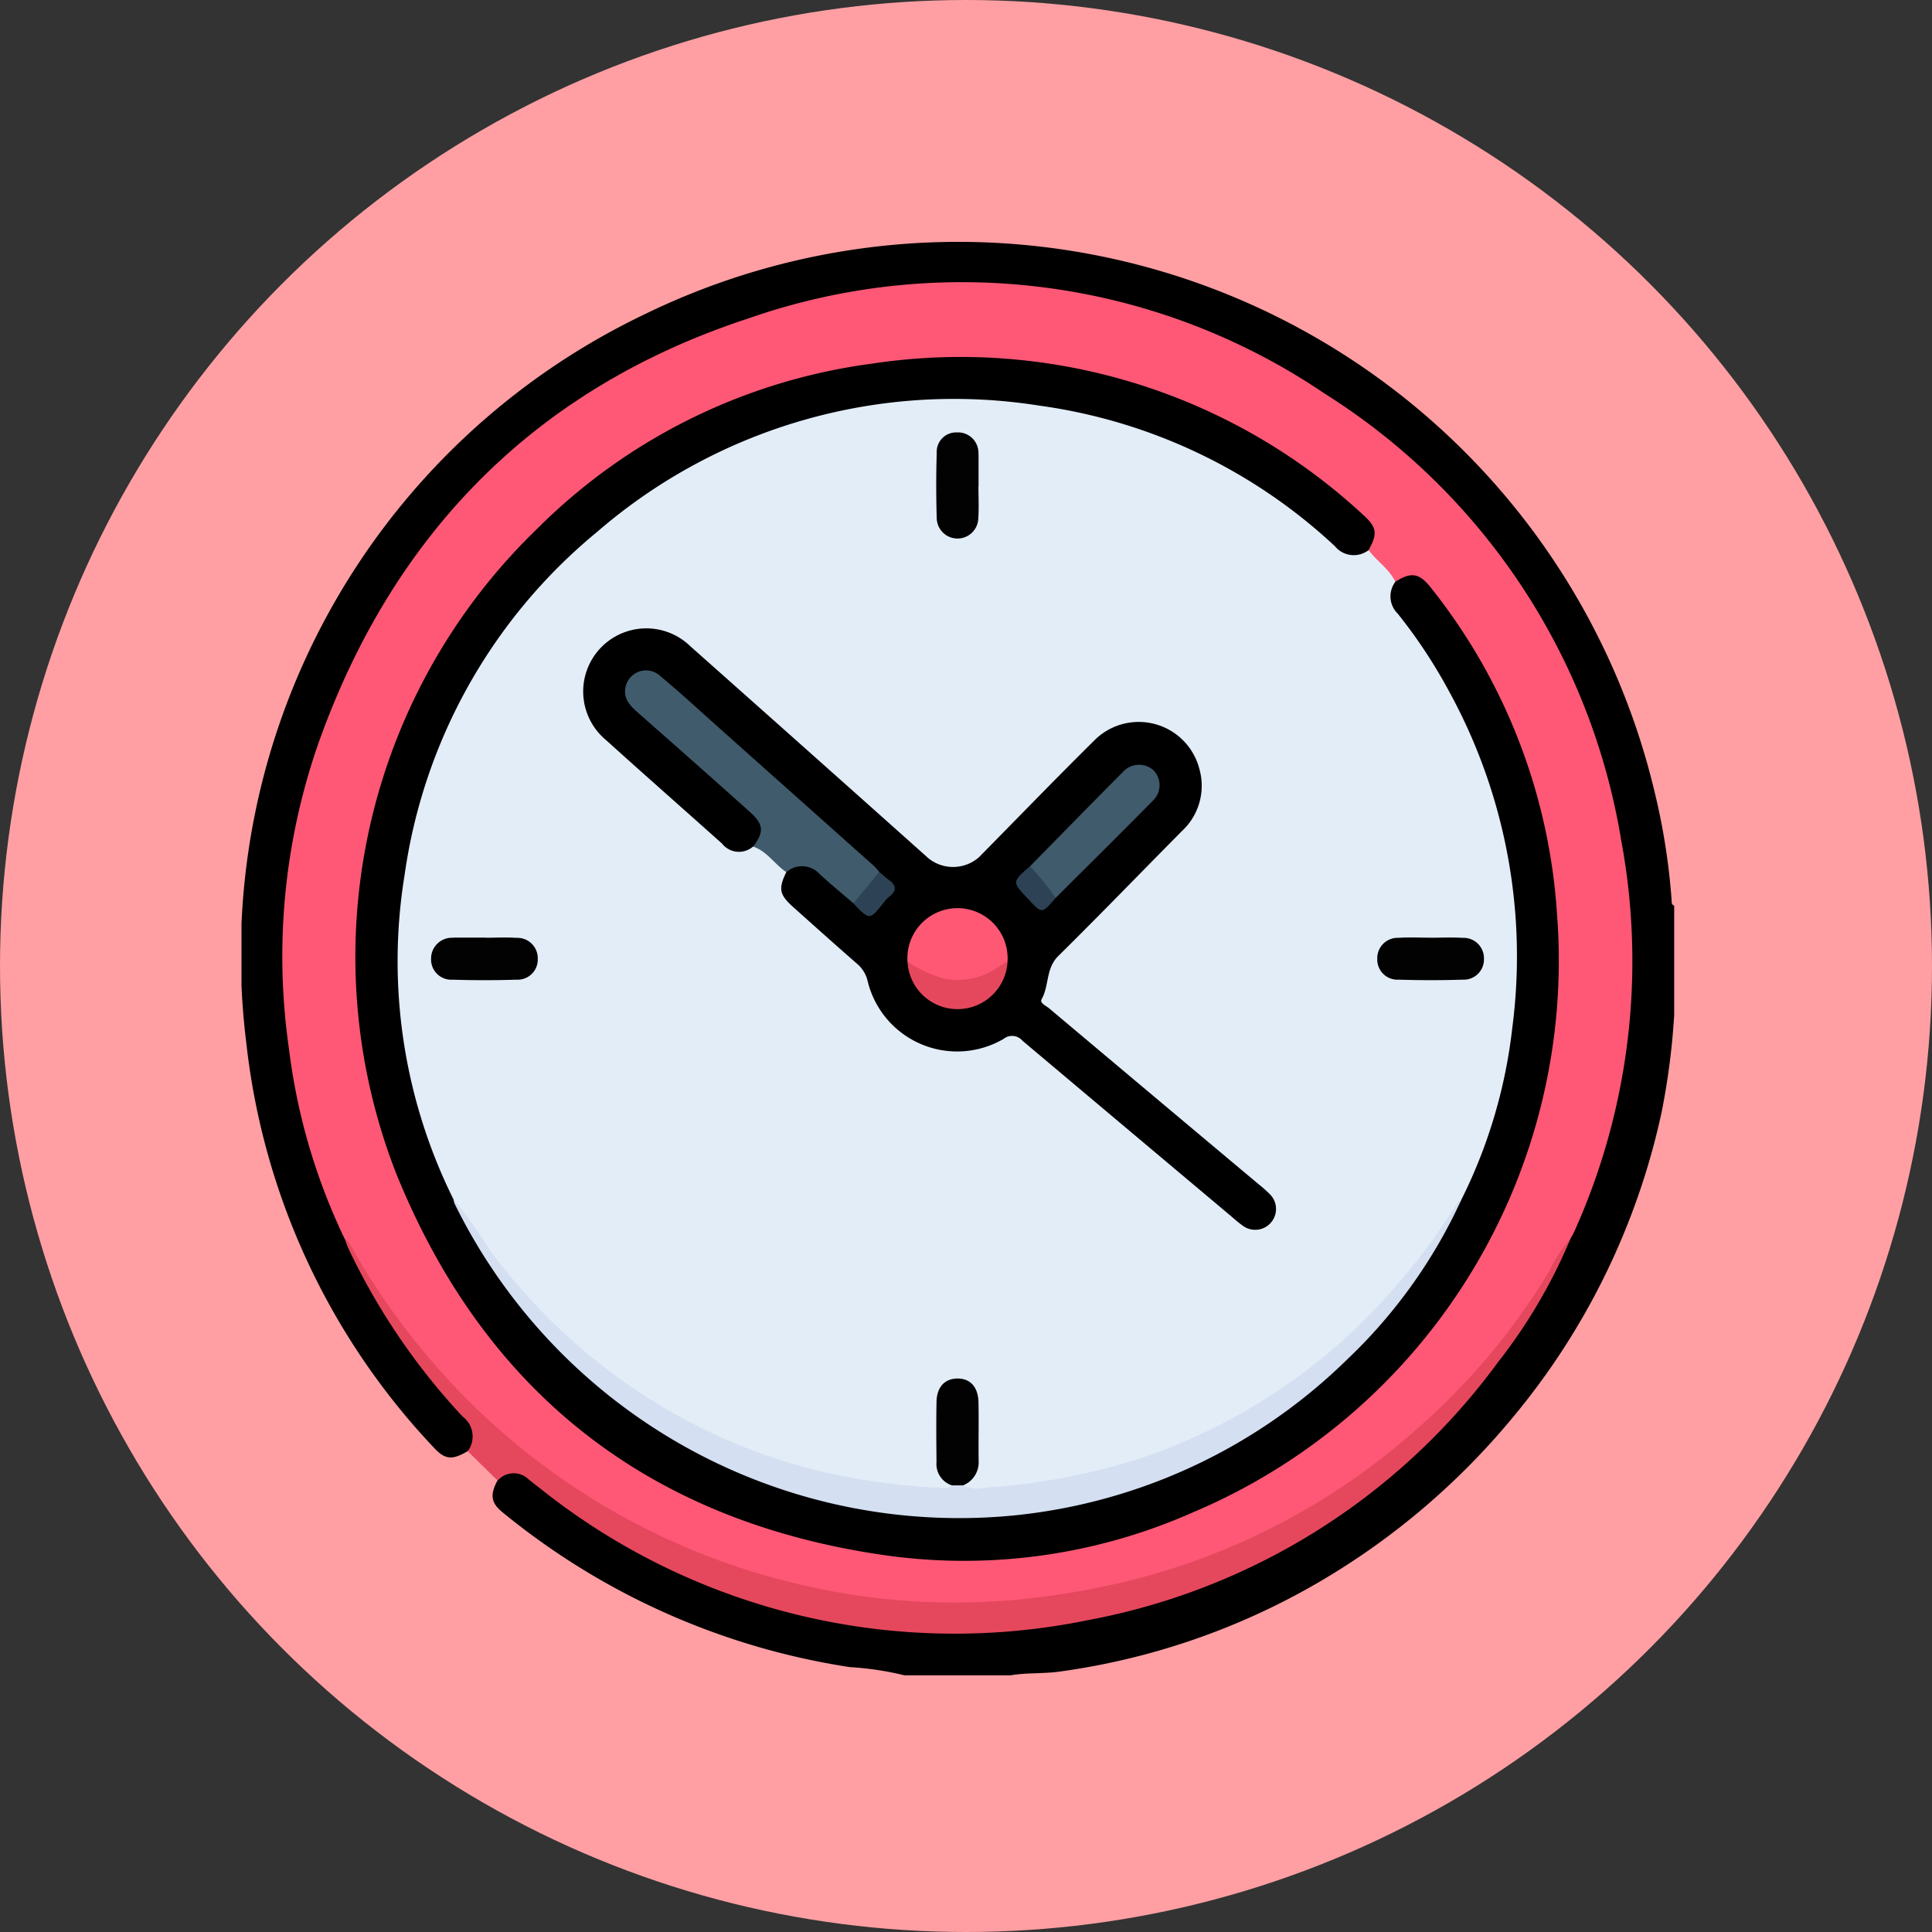 <svg xmlns="http://www.w3.org/2000/svg" xmlns:xlink="http://www.w3.org/1999/xlink" width="88" height="88" viewBox="0 0 88 88">
  <rect x="0" y="0" width="88" height="88" fill="#333333" stroke="none"/>
  <defs>
    <clipPath id="clip-path">
      <rect id="Rectángulo_43548" data-name="Rectángulo 43548" width="65.257" height="65.314" fill="none"/>
    </clipPath>
  </defs>
  <g id="Grupo_171382" data-name="Grupo 171382" transform="translate(-232 -1727)">
    <circle id="Elipse_4777" data-name="Elipse 4777" cx="44" cy="44" r="44" transform="translate(232 1727)" fill="#ff9fa3"/>
    <g id="Grupo_171309" data-name="Grupo 171309" transform="translate(243 1738)">
      <g id="Grupo_171308" data-name="Grupo 171308" transform="translate(0 0)" clip-path="url(#clip-path)">
        <path id="Trazado_168946" data-name="Trazado 168946" d="M10.3,55.1c-.717.419-1.032.39-1.56-.185A31.914,31.914,0,0,1,.216,36.476,32.334,32.334,0,0,1,18.362,3.315,32.6,32.6,0,0,1,64.369,25.089a29.928,29.928,0,0,1,.77,4.9c.007.1-.016.217.118.261v4.973a32.551,32.551,0,0,1-.577,4.457,32.375,32.375,0,0,1-6.857,13.981A33.11,33.11,0,0,1,49.352,60.9a32.059,32.059,0,0,1-12.115,4.242c-.729.1-1.472.04-2.2.166H30.191a13.689,13.689,0,0,0-2.474-.372,32.747,32.747,0,0,1-15.832-7.057c-.527-.429-.571-.8-.225-1.447a.9.9,0,0,1,1.406-.242c.63.431,1.211.931,1.837,1.372A30.364,30.364,0,0,0,29.02,63a29.9,29.9,0,0,0,17.759-3.243A30.271,30.271,0,0,0,58.508,48.886,22.677,22.677,0,0,0,60.4,45.358a28.441,28.441,0,0,0,2.611-9.673A30,30,0,0,0,58.6,16.613,30.368,30.368,0,0,0,45.62,5.009,29.925,29.925,0,0,0,34.956,2.223,29.923,29.923,0,0,0,18.568,5.536,30.328,30.328,0,0,0,6.15,17.386,29.732,29.732,0,0,0,2.349,28.4a30.638,30.638,0,0,0,.939,12.86A33.474,33.474,0,0,0,4.8,45.317,28.21,28.21,0,0,0,8.616,51.6c.538.682,1.114,1.333,1.7,1.977.523.579.5,1.056-.015,1.522" transform="translate(0 0)"/>
        <path id="Trazado_168947" data-name="Trazado 168947" d="M62.213,61.674a24.245,24.245,0,0,1-3.307,5.633A29.961,29.961,0,0,1,40.268,79.042a30.248,30.248,0,0,1-25-6.005q-.254-.193-.5-.392a.974.974,0,0,0-1.421.045l-1.362-1.334a1.13,1.13,0,0,0-.233-1.58,30.071,30.071,0,0,1-5.191-7.633c-.071-.15-.12-.312-.18-.468.31-.044.391.21.5.4a31.7,31.7,0,0,0,16,13.872,31.418,31.418,0,0,0,8.273,1.987A31.48,31.48,0,0,0,53.2,71.771a32.246,32.246,0,0,0,8.456-9.581c.13-.222.189-.546.561-.516" transform="translate(-1.68 -16.253)" fill="#e5485d"/>
        <path id="Trazado_168948" data-name="Trazado 168948" d="M61.2,46.088a6,6,0,0,0-.963,1.475,30.217,30.217,0,0,1-5.78,6.966A30.837,30.837,0,0,1,41.6,61.538a35.472,35.472,0,0,1-5.975,1.023,30.646,30.646,0,0,1-9.375-.691,31.48,31.48,0,0,1-17.413-10.8A31.88,31.88,0,0,1,5.587,46.3a1.063,1.063,0,0,0-.224-.217,27.777,27.777,0,0,1-2.529-8.625A29.45,29.45,0,0,1,4.215,23.4C7.639,13.879,14.129,7.322,23.753,4.171A29.446,29.446,0,0,1,50.014,7.6a29.71,29.71,0,0,1,13.5,20.351,30,30,0,0,1-2.133,17.8c-.051.115-.119.223-.179.334" transform="translate(-0.669 -0.666)" fill="#fe5876"/>
        <path id="Trazado_168949" data-name="Trazado 168949" d="M53.823,16.566c.373.508.938.856,1.217,1.445a3.005,3.005,0,0,0,.847,2.157,24.9,24.9,0,0,1,4.727,12.263A25.2,25.2,0,0,1,58.472,45.7a2.136,2.136,0,0,1-.274.5c-.661.725-1.112,1.6-1.7,2.378A26.35,26.35,0,0,1,39.188,59.126a28.207,28.207,0,0,1-3.16.306c-.247.013-.633.144-.694-.321a2.231,2.231,0,0,0,.614-1.805c-.024-.466,0-.934-.005-1.4a2.431,2.431,0,0,0-.064-.632c-.113-.415-.292-.77-.8-.761-.47.008-.646.342-.753.735a2.619,2.619,0,0,0-.073.694c0,.509.011,1.019,0,1.527a2.094,2.094,0,0,0,.591,1.624c.011.468-.367.348-.591.34a26.665,26.665,0,0,1-3.167-.295A26.572,26.572,0,0,1,13.052,47.679a9.871,9.871,0,0,0-1.033-1.45A19.805,19.805,0,0,1,10.143,41.1a23.919,23.919,0,0,1-.711-6.244A25.94,25.94,0,0,1,11.655,24.8,25.672,25.672,0,0,1,31.884,9.743,25.337,25.337,0,0,1,47,12.453a23.574,23.574,0,0,1,5.02,3.464,1.946,1.946,0,0,0,1.807.65" transform="translate(-2.484 -2.51)" fill="#e3edf8"/>
        <path id="Trazado_168950" data-name="Trazado 168950" d="M53.185,15.948a1.109,1.109,0,0,1-1.537-.18,24.622,24.622,0,0,0-13.453-6.4,24.845,24.845,0,0,0-20.157,5.756A24.686,24.686,0,0,0,9.276,30.743a24.394,24.394,0,0,0,2.231,14.786,31.666,31.666,0,0,0,5.367,7.233A25.3,25.3,0,0,0,31.135,59.65,25.288,25.288,0,0,0,55.954,47.917c.494-.791.991-1.58,1.459-2.388a23.316,23.316,0,0,0,2.316-7.816,25.1,25.1,0,0,0-2.9-15.371,23.449,23.449,0,0,0-2.317-3.5,1.1,1.1,0,0,1-.107-1.452c.717-.46,1.093-.4,1.622.276a26.583,26.583,0,0,1,5.743,14.909A27.276,27.276,0,0,1,45.2,59.769a25.687,25.687,0,0,1-14.01,1.966C20.465,60.213,12.965,54.371,8.906,44.373a27.1,27.1,0,0,1,6.411-29.4A26.469,26.469,0,0,1,30.576,7.453,26.959,26.959,0,0,1,52.891,14.3c.674.6.717.883.295,1.647" transform="translate(-1.847 -1.891)"/>
        <path id="Trazado_168951" data-name="Trazado 168951" d="M28.866,33.861a.982.982,0,0,1-1.419-.135c-1.757-1.572-3.528-3.128-5.277-4.709a2.875,2.875,0,1,1,3.836-4.277q5.432,4.822,10.849,9.661a1.789,1.789,0,0,0,2.3-.054c1.745-1.77,3.472-3.557,5.239-5.305a2.852,2.852,0,0,1,4.8,1.294,2.807,2.807,0,0,1-.781,2.806c-1.883,1.9-3.743,3.828-5.649,5.708-.571.564-.409,1.35-.759,1.971-.094.168.2.292.341.409q4.755,4,9.513,7.988a6.567,6.567,0,0,1,.526.463.949.949,0,0,1-1.247,1.429c-.207-.147-.395-.322-.59-.485q-4.708-3.954-9.41-7.914a.622.622,0,0,0-.862-.088A4.194,4.194,0,0,1,34.084,40a1.468,1.468,0,0,0-.476-.791c-.977-.85-1.941-1.717-2.907-2.58-.643-.576-.693-.837-.325-1.6a.916.916,0,0,1,1.369-.2c.645.417,1.124,1.032,1.745,1.478.262.185.417.686.77.533s.553-.613.792-.957c.081-.116-.008-.243-.094-.342-.138-.16-.3-.3-.448-.448q-2.693-2.378-5.369-4.777c-1.356-1.22-2.746-2.4-4.074-3.652a3.953,3.953,0,0,0-.533-.452.808.808,0,0,0-1.1.052.8.8,0,0,0,.052,1.149c.448.449.931.867,1.413,1.281,1.318,1.135,2.6,2.313,3.908,3.456.74.645.736,1.242.063,1.718" transform="translate(-5.562 -6.304)"/>
        <path id="Trazado_168952" data-name="Trazado 168952" d="M59.023,59.253a23.516,23.516,0,0,1-5.221,7.3,25.269,25.269,0,0,1-15.091,7.082,25.605,25.605,0,0,1-25.551-14.2.825.825,0,0,1-.042-.183A19.7,19.7,0,0,1,14.77,61.56a26.954,26.954,0,0,0,5.26,5.365,26.015,26.015,0,0,0,10.491,4.862,31.237,31.237,0,0,0,4.691.594c.2.013.429.068.6-.11a.331.331,0,0,1,.512,0,1.48,1.48,0,0,0,1.047.1,29.062,29.062,0,0,0,7.239-1.4,26.7,26.7,0,0,0,8.675-5A29.409,29.409,0,0,0,58.7,59.627c.091-.14.147-.31.326-.374" transform="translate(-3.457 -15.616)" fill="#d4dff1"/>
        <path id="Trazado_168953" data-name="Trazado 168953" d="M34.124,37.139c-.51-.439-1.032-.864-1.526-1.32a1.085,1.085,0,0,0-1.53-.1c-.531-.353-.873-.952-1.512-1.164.5-.663.49-1.007-.147-1.577-1.656-1.487-3.325-2.958-4.994-4.43-.353-.313-.736-.613-.688-1.146a.955.955,0,0,1,1.628-.591c.9.743,1.751,1.538,2.622,2.313q3.536,3.151,7.069,6.3a3.568,3.568,0,0,1,.255.281,2.194,2.194,0,0,1-1.177,1.432" transform="translate(-6.252 -6.994)" fill="#405b6c"/>
        <path id="Trazado_168954" data-name="Trazado 168954" d="M44.194,75.19h-.512a1.02,1.02,0,0,1-.7-1.067c-.01-.914-.017-1.828,0-2.741.015-.67.373-1.049.939-1.058.593-.01.959.379.973,1.089.018.892-.005,1.785.007,2.677a1.128,1.128,0,0,1-.708,1.1" transform="translate(-11.325 -18.534)" fill="#020202"/>
        <path id="Trazado_168955" data-name="Trazado 168955" d="M44.891,14.271c0,.486.025.974-.007,1.458a.947.947,0,0,1-1.893-.01q-.046-1.489,0-2.98a.884.884,0,0,1,.919-.932.931.931,0,0,1,.981.942,1.214,1.214,0,0,1,.005.127q0,.7,0,1.4h-.007" transform="translate(-11.324 -3.111)" fill="#020202"/>
        <path id="Trazado_168956" data-name="Trazado 168956" d="M14.216,43.057c.465,0,.932-.024,1.395.006a.928.928,0,0,1,.973.951.917.917,0,0,1-.968.954q-1.458.046-2.918,0a.919.919,0,0,1-.973-.95.948.948,0,0,1,.969-.96,1.215,1.215,0,0,1,.127-.005h1.4v0" transform="translate(-3.09 -11.345)" fill="#020202"/>
        <path id="Trazado_168957" data-name="Trazado 168957" d="M72.671,43.057c.486,0,.974-.024,1.459.006a.929.929,0,0,1,.975.949.92.92,0,0,1-.968.955c-.971.032-1.946.031-2.917,0a.917.917,0,0,1-.974-.948.927.927,0,0,1,.966-.957c.485-.031.973-.007,1.459-.007" transform="translate(-18.513 -11.345)" fill="#020202"/>
        <path id="Trazado_168958" data-name="Trazado 168958" d="M48.775,36.981c1.411-1.435,2.818-2.876,4.237-4.3a.986.986,0,0,1,1.371-.08.969.969,0,0,1,.005,1.375c-1.471,1.495-2.964,2.969-4.449,4.45a2.916,2.916,0,0,1-1.164-1.441" transform="translate(-12.855 -8.528)" fill="#405b6b"/>
        <path id="Trazado_168959" data-name="Trazado 168959" d="M41.19,43.666a2.283,2.283,0,1,1,4.556,0,3.092,3.092,0,0,1-4.556,0" transform="translate(-10.855 -10.867)" fill="#fe5875"/>
        <path id="Trazado_168960" data-name="Trazado 168960" d="M41.191,44.536a5.878,5.878,0,0,0,1.693.784,3.262,3.262,0,0,0,2.533-.6,3,3,0,0,1,.331-.182,2.281,2.281,0,0,1-4.556,0" transform="translate(-10.856 -11.737)" fill="#e5485d"/>
        <path id="Trazado_168961" data-name="Trazado 168961" d="M37.846,40.419l1.177-1.432c.144.122.281.253.433.362.371.265.354.519,0,.786a1.333,1.333,0,0,0-.214.231c-.658.831-.658.832-1.4.054" transform="translate(-9.974 -10.275)" fill="#2d4355"/>
        <path id="Trazado_168962" data-name="Trazado 168962" d="M48.548,38.636a13.411,13.411,0,0,1,1.163,1.441c-.623.733-.623.733-1.237.07l-.043-.046c-.708-.75-.708-.75.117-1.466" transform="translate(-12.628 -10.182)" fill="#2d4355"/>
      </g>
    </g>
  </g>
</svg>
